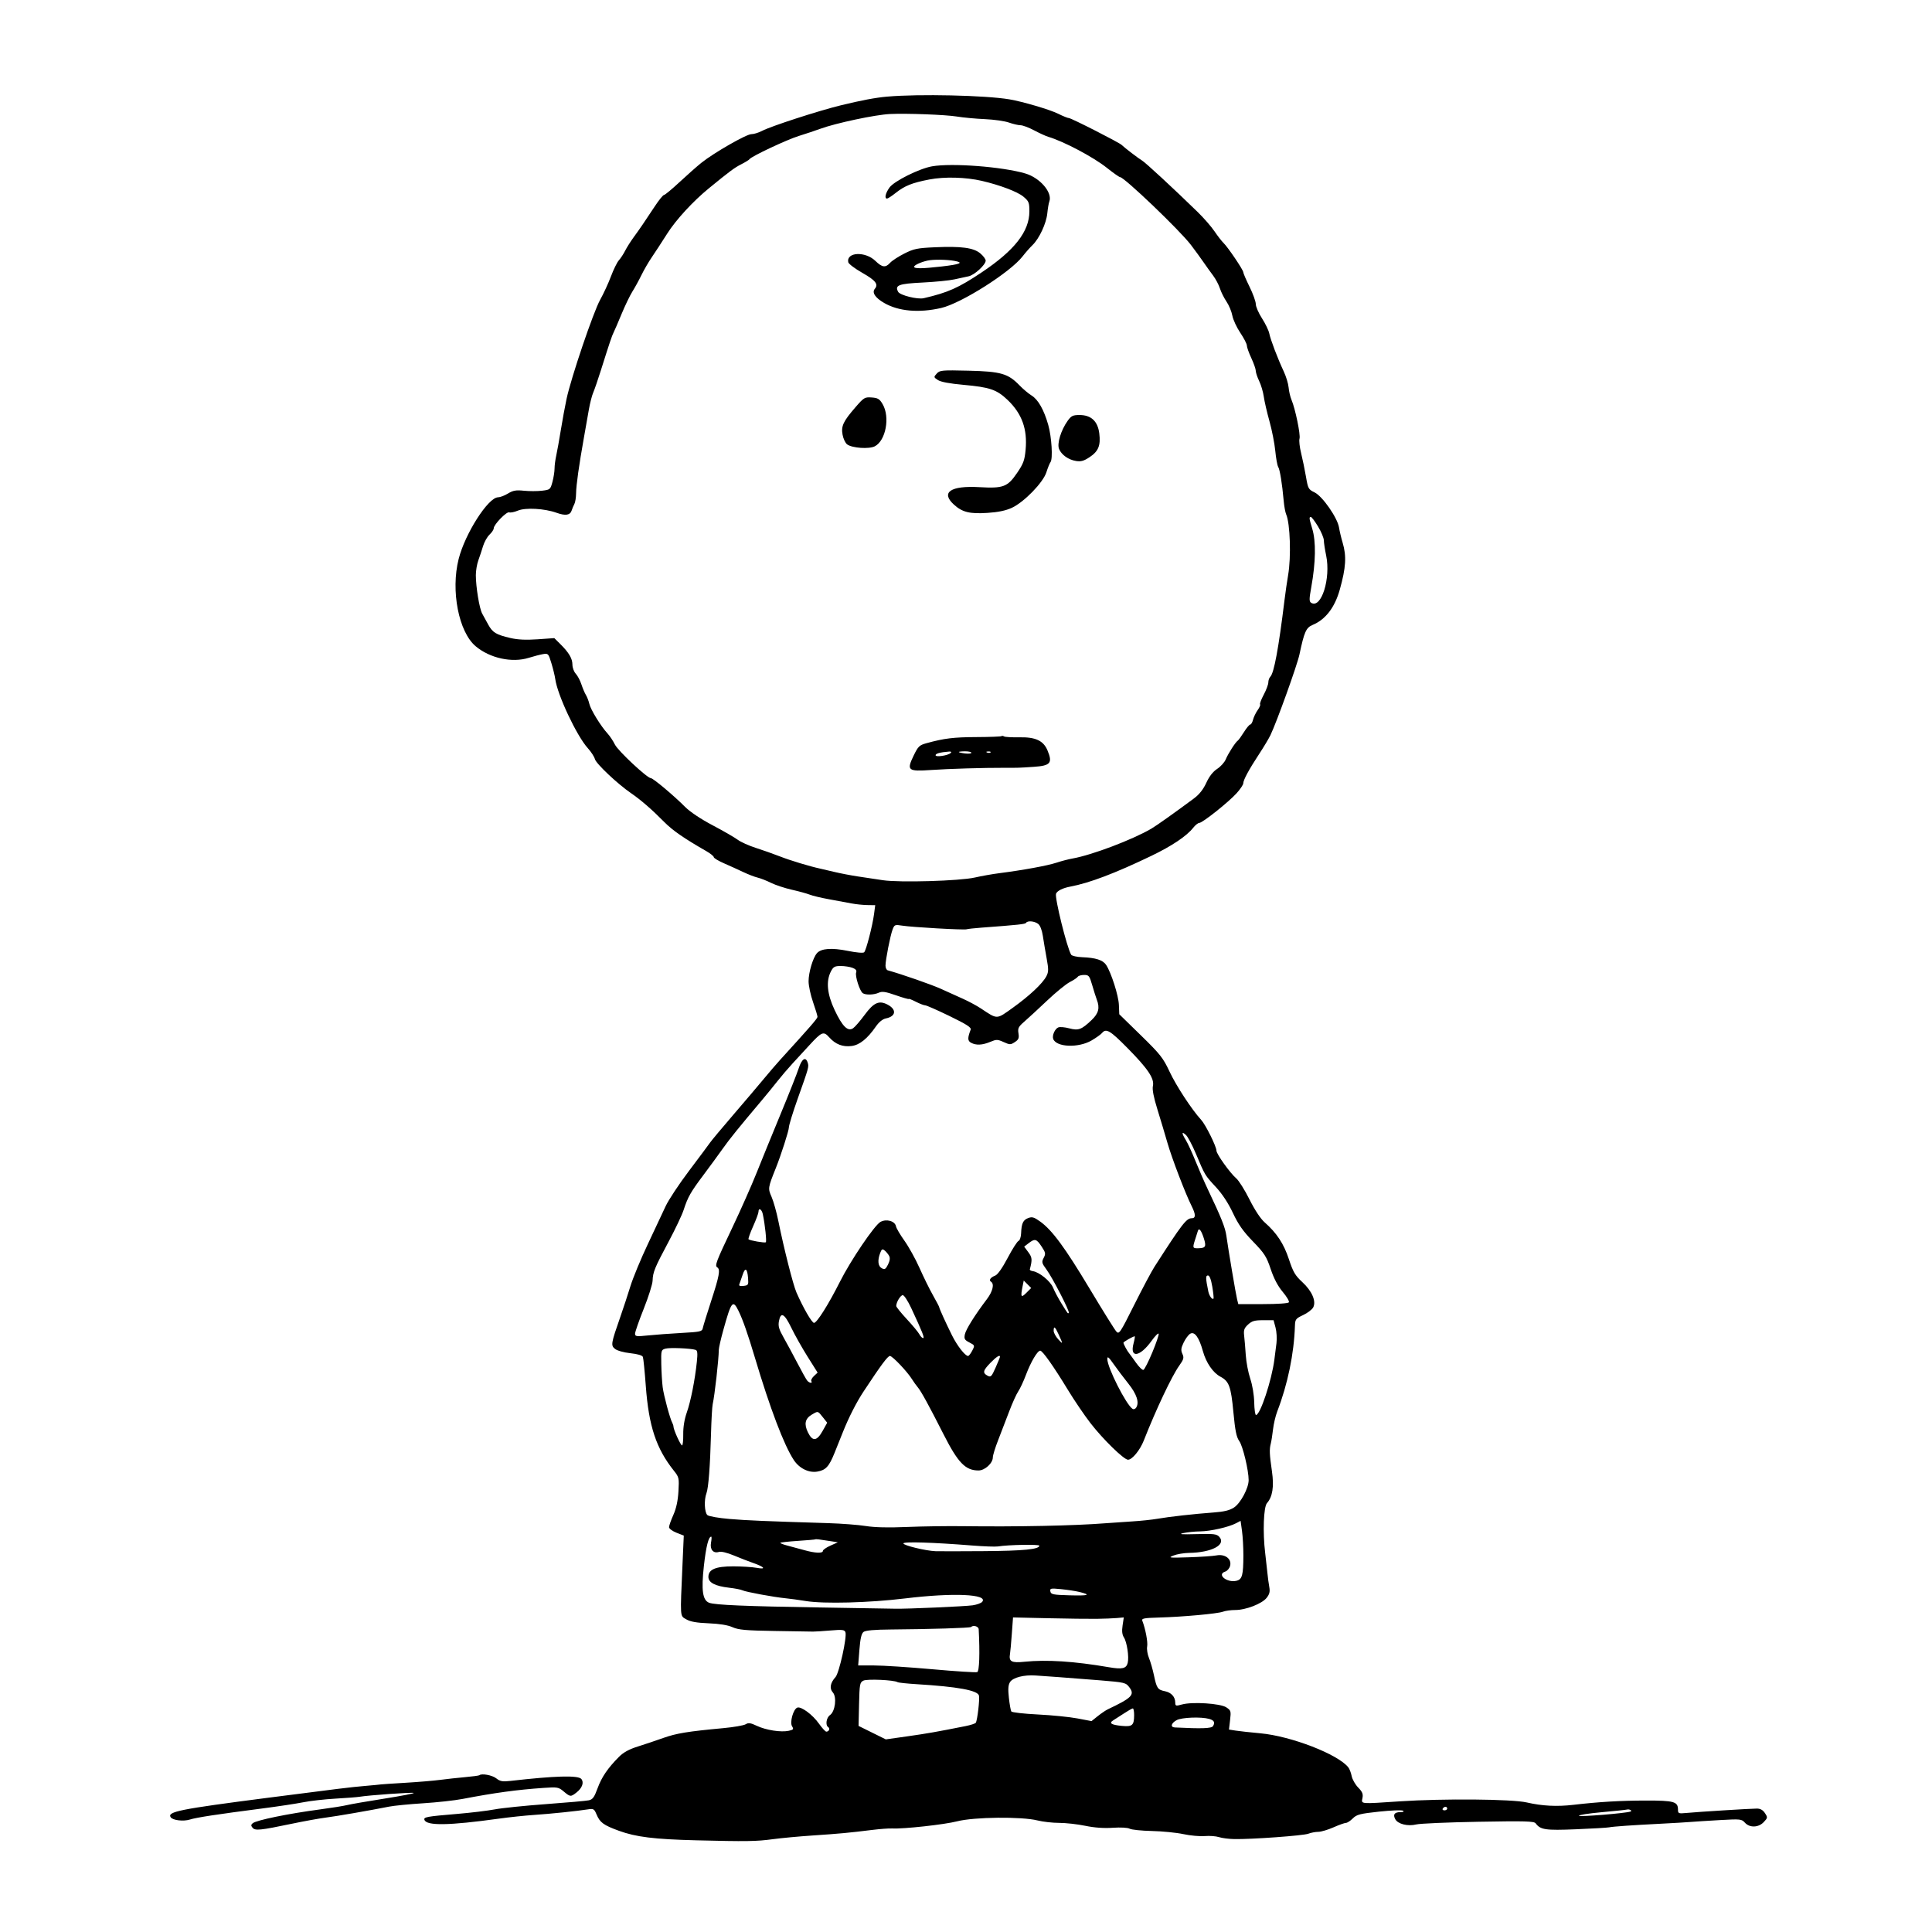 <svg xmlns="http://www.w3.org/2000/svg" viewBox="0 0 1080 1080"><path fill-rule="evenodd" d="M496 53.999c-6.614.589-14.347 2.041-26 4.882-12.429 3.031-39.068 11.677-43.985 14.276-1.917 1.014-4.625 1.843-6.018 1.843-2.767 0-20.925 10.408-27.914 16-2.406 1.925-7.88 6.763-12.165 10.75-4.285 3.987-8.22 7.25-8.743 7.25-.523 0-2.809 2.813-5.079 6.25-6.333 9.59-8.328 12.509-11.78 17.236-1.752 2.397-3.942 5.856-4.867 7.687-.926 1.83-2.496 4.227-3.49 5.327-.994 1.1-2.984 5.139-4.423 8.976-1.439 3.836-4.165 9.744-6.058 13.129-3.785 6.768-16.242 43.523-18.775 55.395-.88 4.125-2.327 12-3.214 17.5-.888 5.5-2.036 11.887-2.552 14.193-.515 2.306-.937 5.562-.937 7.235 0 1.674-.529 5.021-1.176 7.439-1.144 4.277-1.303 4.411-5.886 4.954-2.591.307-7.139.307-10.107.001-4.384-.452-6.047-.161-8.864 1.557-1.907 1.162-4.395 2.115-5.53 2.117-5.516.01-18.463 20.263-22.057 34.504-4.47 17.709.026 40.774 9.502 48.747 7.975 6.711 20.372 9.409 29.731 6.471 2.688-.844 6.247-1.769 7.91-2.056 2.926-.504 3.077-.339 4.74 5.158.945 3.124 1.897 7.03 2.116 8.68 1.177 8.87 11.962 31.815 18.201 38.72 1.853 2.051 3.635 4.79 3.961 6.086.644 2.568 12.653 13.906 20.224 19.094 5.517 3.782 11.568 9.037 18.672 16.217 4.569 4.618 11.025 9.081 23.313 16.12 2.338 1.339 4.25 2.87 4.25 3.404 0 .533 2.587 2.095 5.75 3.47 3.162 1.375 8 3.569 10.75 4.877 2.75 1.307 6.35 2.697 8 3.088 1.65.39 5.025 1.715 7.5 2.942 2.475 1.228 7.725 2.961 11.666 3.85 3.942.89 8.442 2.128 10 2.752 1.559.624 6.434 1.788 10.834 2.586 4.4.797 10.025 1.838 12.5 2.313 2.475.474 6.47.889 8.879.921l4.379.06-.657 4.947c-.876 6.605-4.403 20.255-5.524 21.376-.527.527-4.287.208-9.141-.776-9.007-1.825-14.882-1.39-17.243 1.276-2.259 2.552-4.693 10.71-4.693 15.731 0 2.466 1.125 7.704 2.5 11.639 1.375 3.936 2.491 7.64 2.481 8.231-.017.936-3.878 5.382-20.91 24.076-2.004 2.2-6.064 6.925-9.021 10.5-2.958 3.575-10.6 12.575-16.982 20-6.383 7.425-12.272 14.471-13.087 15.658-.814 1.187-6.099 8.277-11.743 15.756-5.644 7.478-11.556 16.407-13.136 19.842-1.581 3.434-6.07 12.994-9.976 21.244-3.905 8.25-8.28 18.825-9.721 23.5-1.441 4.675-3.957 12.325-5.59 17-5.291 15.15-5.445 16.071-3.015 18.039 1.217.985 4.882 2.015 8.582 2.411 4.09.439 6.655 1.204 6.995 2.089.294.768 1.027 8.049 1.627 16.179 1.663 22.536 5.795 34.991 15.751 47.484 2.819 3.537 2.93 4.052 2.499 11.5-.307 5.285-1.226 9.529-2.853 13.169-1.321 2.954-2.401 6.028-2.401 6.83 0 .803 1.853 2.188 4.119 3.078l4.119 1.618-.71 16.051c-1.348 30.496-1.473 28.668 2.105 30.764 2.255 1.321 5.761 1.944 12.5 2.221 6.133.252 10.748 1.004 13.367 2.18 3.311 1.485 7.361 1.849 23.5 2.106 10.725.172 20.4.328 21.5.347 1.1.019 5.483-.261 9.74-.623 6.571-.559 7.833-.417 8.354.942.989 2.576-3.487 22.864-5.54 25.115-2.917 3.198-3.476 6.376-1.506 8.553 2.328 2.572 1.34 10.637-1.55 12.661-2.1 1.471-2.715 5.725-.982 6.796 1.151.711.368 2.49-1.096 2.49-.528 0-2.385-2.02-4.126-4.49-3.535-5.015-9.966-9.765-12.108-8.943-2.248.863-4.298 8.223-2.91 10.446 1.005 1.609.768 1.928-1.852 2.504-4.317.948-12.717-.352-17.811-2.757-3.549-1.675-4.748-1.845-6.281-.887-1.043.651-6.719 1.631-12.614 2.178-19.799 1.835-26.142 2.875-33.449 5.481-3.998 1.426-10.402 3.577-14.232 4.78-4.856 1.526-8.033 3.264-10.5 5.745-6.294 6.331-9.714 11.351-11.997 17.613-1.828 5.014-2.721 6.239-4.888 6.709-1.459.315-12.274 1.278-24.035 2.14-11.76.861-24.599 2.181-28.53 2.933-3.932.752-13.434 1.895-21.118 2.539-16.94 1.421-18.724 1.744-18.208 3.296 1.138 3.428 13.674 3.227 41.739-.67 5.775-.802 14.55-1.728 19.5-2.057 9.229-.615 24.441-2.188 30.28-3.132 2.97-.48 3.41-.217 4.667 2.791 1.919 4.594 3.908 6.052 12.553 9.205 9.491 3.462 19.736 4.728 43 5.314 28.242.711 33.797.631 43-.62 4.675-.636 14.8-1.577 22.5-2.092 14.786-.988 20.055-1.48 33-3.082 4.4-.545 9.35-.915 11-.823 6.449.36 29.393-2.155 36.626-4.015 9.395-2.416 35.985-2.698 44.834-.477 3.003.754 8.468 1.371 12.143 1.371 3.676 0 10.219.731 14.54 1.625 5.186 1.073 10.429 1.449 15.423 1.107 4.423-.302 8.341-.084 9.431.526 1.026.575 6.622 1.149 12.434 1.277 5.813.128 13.719.912 17.569 1.743 3.85.831 9.212 1.322 11.915 1.093 2.703-.23 6.303.034 8 .586 1.697.552 5.56 1.045 8.585 1.097 9.8.167 38.504-1.915 41.357-2.999 1.525-.58 4.038-1.055 5.584-1.055 1.545 0 5.354-1.125 8.463-2.5 3.109-1.375 6.254-2.5 6.988-2.5.734 0 2.457-1.121 3.827-2.492 2.189-2.189 3.968-2.65 14.655-3.797 6.691-.718 12.718-.953 13.395-.523.769.488.22.787-1.46.797-3.294.018-4.242 1.337-2.843 3.951 1.455 2.719 7.005 4.106 11.735 2.933 2.089-.519 17.725-1.192 34.746-1.497 26.112-.467 31.111-.331 32 .874 2.666 3.615 5.438 4.024 22.473 3.324 9.119-.375 17.48-.861 18.58-1.081 2.404-.479 12.739-1.201 29-2.026 6.6-.334 14.025-.776 16.5-.98 2.475-.205 9.9-.678 16.5-1.052 11.414-.645 12.093-.575 13.905 1.445 2.659 2.965 7.605 2.806 10.56-.339 2.21-2.352 2.239-2.576.651-5-1.129-1.724-2.566-2.537-4.484-2.537-3.514 0-32.951 1.831-39.382 2.449-4.439.427-4.75.304-4.75-1.874 0-4.458-2.188-5.076-17.904-5.06-14.199.015-26.284.728-40.596 2.396-9.189 1.071-17.397.652-26-1.327-8.308-1.912-46.601-2.248-71-.624-22.508 1.499-21.558 1.582-20.877-1.825.455-2.274-.04-3.493-2.395-5.902-1.633-1.67-3.266-4.543-3.63-6.385-.363-1.841-1.209-4.041-1.88-4.888-5.805-7.339-32.001-17.476-49.218-19.045-5.5-.502-11.687-1.177-13.748-1.501l-3.749-.589.624-5.307c.588-5.006.466-5.411-2.147-7.123-3.335-2.185-18.957-3.186-24.754-1.585-3.469.958-3.728.879-3.758-1.141-.046-3.18-2.259-5.577-5.803-6.286-3.997-.799-4.564-1.625-6.096-8.883-.696-3.3-1.954-7.663-2.795-9.695-.84-2.032-1.292-4.928-1.004-6.436.457-2.391-.946-9.828-2.713-14.378-.494-1.273.947-1.552 9.178-1.78 13.537-.375 32.957-2.143 35.925-3.272 1.358-.516 4.449-.939 6.868-.939 5.902 0 14.938-3.506 17.531-6.802 1.627-2.068 1.959-3.472 1.463-6.187-.352-1.931-.807-5.311-1.011-7.511-.204-2.2-.782-7.375-1.283-11.5-1.392-11.445-.873-25.623 1.015-27.746 3.125-3.514 4.016-9.203 2.784-17.769-1.387-9.64-1.497-12.222-.658-15.485.353-1.375.922-4.975 1.264-8 .341-3.025 1.4-7.525 2.352-10 5.867-15.244 9.389-32.3 9.89-47.89.115-3.582.478-4.056 4.582-5.985 2.451-1.152 4.976-3.066 5.612-4.254 1.833-3.424-.632-9.17-6.089-14.197-3.971-3.658-5.133-5.64-7.474-12.753-2.861-8.691-6.815-14.698-13.587-20.642-2.258-1.982-5.51-6.905-8.453-12.794-2.63-5.266-5.958-10.566-7.395-11.779-3.38-2.853-11.071-13.604-11.071-15.476 0-2.321-6.04-14.502-8.543-17.23-5.235-5.704-13.942-18.992-17.672-26.968-3.591-7.679-5.195-9.709-16.049-20.303l-12.06-11.772-.209-5.228c-.208-5.229-4.278-17.985-7.122-22.326-1.788-2.729-5.83-4.04-13.326-4.324-3.014-.115-5.814-.741-6.222-1.393-2.33-3.728-9.315-31.895-8.461-34.12.614-1.599 3.771-3.171 7.94-3.954 10.747-2.02 24.951-7.405 45.284-17.167 11.506-5.524 19.796-11.085 23.45-15.73 1.174-1.493 2.706-2.715 3.404-2.715 1.781 0 16.441-11.665 20.888-16.621 2.034-2.267 3.698-4.749 3.698-5.515 0-1.849 3.214-7.784 8.877-16.392 2.543-3.865 5.375-8.59 6.294-10.5 3.524-7.321 14.976-39.171 16.244-45.175 2.667-12.634 3.703-14.949 7.376-16.483 7.221-3.017 12.381-9.75 15.186-19.814 3.427-12.295 3.808-18.642 1.57-26.135-.799-2.676-1.708-6.495-2.021-8.488-.851-5.423-9.261-17.512-13.654-19.629-3.432-1.653-3.694-2.129-4.816-8.748-.654-3.85-1.874-9.779-2.713-13.176-.839-3.396-1.246-7.055-.905-8.13.663-2.086-2.354-16.706-4.476-21.694-.701-1.65-1.427-4.75-1.612-6.889-.185-2.14-1.415-6.19-2.732-9-3.422-7.301-7.341-17.59-8.081-21.22-.349-1.71-2.187-5.52-4.085-8.466-1.899-2.947-3.452-6.525-3.452-7.951 0-1.427-1.575-5.791-3.5-9.699-1.925-3.907-3.5-7.564-3.5-8.126 0-1.278-8.624-14.039-11.071-16.383-.996-.953-3.263-3.878-5.038-6.5-1.775-2.621-5.998-7.466-9.384-10.766-13.441-13.101-29.383-27.85-31.146-28.815-1.599-.875-9.888-7.212-11.361-8.685-1.344-1.344-28.168-15-29.464-15-.629 0-3.369-1.107-6.09-2.461-4.593-2.285-19.743-6.753-27.157-8.01-13.374-2.266-50.644-3.101-68.289-1.53m39 11.152c3.575.575 10.596 1.223 15.602 1.44 5.006.216 11.025 1.072 13.376 1.901 2.35.829 5.279 1.508 6.507 1.508 1.228 0 4.659 1.289 7.624 2.864s6.516 3.197 7.891 3.604c8.599 2.544 25.145 11.297 32.668 17.282 3.629 2.888 6.984 5.25 7.455 5.25 2.322 0 33.459 29.793 39.62 37.91 2.333 3.074 5.483 7.397 7 9.606 1.516 2.209 3.939 5.584 5.383 7.5 1.445 1.916 3.16 5.149 3.812 7.185.651 2.035 2.306 5.353 3.676 7.373 1.371 2.019 2.843 5.546 3.271 7.838.428 2.292 2.429 6.618 4.447 9.614 2.017 2.996 3.668 6.196 3.668 7.111 0 .916 1.121 4.072 2.49 7.014 1.37 2.942 2.495 6.158 2.5 7.147.006.989.867 3.573 1.915 5.741 1.048 2.169 2.202 6.085 2.565 8.702s1.793 8.809 3.177 13.759c1.385 4.95 2.843 12.389 3.241 16.532.398 4.142 1.139 8.192 1.645 9 .943 1.502 2.181 9.175 3.062 18.968.272 3.025.891 6.4 1.375 7.5 2.241 5.093 2.847 23.924 1.094 34-.574 3.3-1.485 9.6-2.024 14-3.293 26.887-5.852 40.712-7.92 42.78-.616.616-1.12 2.046-1.12 3.178 0 1.132-1.158 4.234-2.574 6.893-1.415 2.659-2.329 5.08-2.029 5.379.299.299-.313 1.747-1.36 3.218-1.047 1.471-2.208 3.884-2.579 5.363-.371 1.479-1.07 2.689-1.554 2.689-.483 0-2.077 1.912-3.541 4.25-1.464 2.337-3.018 4.485-3.452 4.772-1.283.847-5.384 7.237-6.724 10.478-.683 1.65-2.842 4.042-4.799 5.315-2.337 1.52-4.415 4.186-6.054 7.766-1.673 3.655-3.926 6.515-6.841 8.685-10.41 7.745-21.027 15.283-23.893 16.963-10.526 6.168-33.318 14.79-44.1 16.682-2.2.386-6.25 1.445-9 2.354-4.97 1.643-18.618 4.142-32 5.861-3.85.495-9.925 1.573-13.5 2.397-8.417 1.94-42.068 2.926-51.5 1.509-3.85-.579-10.15-1.528-14-2.109-3.85-.581-9.7-1.704-13-2.494-3.3-.791-6.9-1.631-8-1.866-5.766-1.234-16.762-4.565-22.5-6.815-3.575-1.402-9.65-3.551-13.5-4.775-3.85-1.224-8.421-3.285-10.157-4.58-1.737-1.294-8.037-4.925-14-8.067-6.579-3.467-12.623-7.506-15.371-10.27C376.73 444.775 365.088 435 363.849 435c-2.047 0-18.399-15.285-20.116-18.804-.971-1.992-2.817-4.763-4.102-6.159-3.758-4.083-9.42-13.286-10.174-16.537-.382-1.65-1.248-3.9-1.924-5-.677-1.1-1.812-3.775-2.523-5.944-.711-2.169-2.129-4.841-3.151-5.938-1.023-1.097-1.862-3.373-1.866-5.057-.007-3.443-1.94-6.724-6.809-11.556l-3.316-3.291-9.329.656c-6.518.458-11.116.239-15.257-.727-7.936-1.851-9.904-3.037-12.328-7.426-1.128-2.045-2.665-4.842-3.415-6.217-1.559-2.858-3.539-14.888-3.539-21.498 0-2.454.621-6.158 1.38-8.232.759-2.073 1.951-5.667 2.649-7.985.697-2.319 2.326-5.21 3.62-6.425 1.293-1.215 2.351-2.804 2.351-3.531 0-2.078 7.167-9.479 8.634-8.916.724.278 2.903-.157 4.841-.967 4.317-1.804 14.888-1.215 21.653 1.206 5.035 1.801 7.611 1.382 8.468-1.379.302-.975.967-2.554 1.477-3.509.51-.955.943-3.655.962-6 .037-4.421 1.63-15.741 4.401-31.264.883-4.95 2.113-11.925 2.733-15.5.619-3.575 1.714-7.85 2.432-9.5.718-1.65 2.653-7.275 4.299-12.5 4.822-15.308 6.198-19.403 7.088-21.098.462-.88 2.458-5.508 4.436-10.286 1.977-4.778 4.724-10.474 6.102-12.657 1.379-2.184 3.655-6.331 5.059-9.215 1.403-2.884 3.984-7.331 5.733-9.882 1.75-2.55 5.657-8.54 8.682-13.311 4.857-7.66 14.358-17.998 23.176-25.217 11.681-9.562 14.406-11.588 18.111-13.467 2.317-1.175 4.438-2.481 4.713-2.903 1.015-1.557 20.81-10.873 27.543-12.963 3.826-1.187 9.207-2.984 11.957-3.994 8.724-3.202 30.859-7.899 39-8.276 9.486-.439 31.018.376 37.5 1.42m-14 27.831c-7.121 1.252-21.157 8.241-23.75 11.826-2.281 3.154-2.962 6.192-1.388 6.192.475 0 2.612-1.391 4.75-3.09 5.113-4.064 9.211-5.709 18.888-7.579 8.433-1.63 20.384-1.313 29.366.777 10.105 2.352 19.924 6.071 23.159 8.772 3.106 2.593 3.404 3.316 3.404 8.282 0 11.241-8.276 21.813-26.724 34.137-12.941 8.645-18.82 11.262-32.34 14.395-3.471.805-13.266-1.641-14.298-3.569-1.973-3.685.215-4.517 13.636-5.183 7.053-.35 15.068-1.144 17.811-1.766 2.742-.621 6.295-1.391 7.895-1.712 3.256-.651 9.591-6.447 9.591-8.775 0-.831-1.345-2.643-2.99-4.027-3.776-3.178-10.548-4.094-25.403-3.437-9.839.435-11.792.837-17.107 3.524-3.3 1.668-6.857 3.982-7.905 5.142-2.604 2.883-4.438 2.654-8.241-1.032-5.654-5.481-16.322-4.98-15.187.713.183.917 3.708 3.585 7.833 5.928 7.511 4.267 9.168 6.388 7.013 8.984-1.711 2.062.252 5.009 5.255 7.89 8.082 4.655 19.377 5.647 31.831 2.796 11.186-2.561 38.643-19.952 45.493-28.814 1.6-2.069 4.096-4.908 5.548-6.309 3.8-3.666 7.741-12.114 8.308-17.809.269-2.7.769-5.639 1.111-6.532 1.927-5.02-5.159-13.317-13.447-15.747-12.869-3.772-41.043-5.922-52.112-3.977m12.5 52.851c5.508.988 3.365 1.932-7.112 3.132-10.959 1.256-15.388 1.301-15.388.156 0-.886 3.805-2.636 7.5-3.449 3.181-.7 10.648-.62 15 .161m-9.855 63.007c-1.762 1.947-1.743 2.05.658 3.623 1.605 1.051 6.629 1.991 14.334 2.679 14.637 1.309 18.568 2.656 24.618 8.435 8.02 7.662 11.134 16.274 10.065 27.842-.546 5.921-1.237 7.794-4.791 13-5.313 7.781-7.695 8.676-21.029 7.907-16.12-.929-21.751 2.904-14.284 9.724 4.694 4.288 8.816 5.309 18.815 4.661 5.946-.385 10.214-1.274 13.571-2.824 6.861-3.17 17.518-14.131 19.337-19.887.782-2.475 1.822-5.035 2.312-5.688 1.379-1.839.622-14.139-1.281-20.812-2.413-8.46-5.625-14.122-9.306-16.406-1.74-1.079-4.739-3.594-6.664-5.589-6.455-6.689-10.429-7.842-28.521-8.281-15.029-.364-16.133-.264-17.834 1.616m-45.292 18.643c-7 8.06-8.238 10.68-7.346 15.553.408 2.233 1.562 4.66 2.564 5.392 2.826 2.067 12.255 2.713 15.452 1.06 6.139-3.175 8.594-16.309 4.396-23.521-1.712-2.942-2.638-3.513-6.115-3.769-3.868-.286-4.371.011-8.951 5.285m118.465 7.767c-3.757 5.268-6.044 12.793-4.786 15.75 1.411 3.316 5.222 6.005 9.498 6.699 2.706.439 4.369-.028 7.513-2.109 4.974-3.291 6.305-6.531 5.467-13.308-.843-6.814-4.56-10.282-11.019-10.282-3.771 0-4.666.436-6.673 3.25m139.971 59.049c1.766 2.914 3.227 6.401 3.246 7.75.019 1.348.598 5.151 1.286 8.451 2.681 12.865-2.716 29.964-8.359 26.477-1.164-.72-1.159-2.042.034-8.663 2.527-14.034 2.719-25.638.541-32.817-1.744-5.752-1.83-6.497-.748-6.497.434 0 2.234 2.384 4 5.299M559.822 411.511c-.251.251-6.501.485-13.889.519-12.883.06-18.081.692-27.933 3.399-4.095 1.125-4.751 1.755-7.288 7.005-3.989 8.256-3.21 8.898 9.716 8.004 9.944-.688 29.402-1.272 41.072-1.233 7.94.026 7.869.029 16.389-.542 9.364-.628 10.616-2.125 7.671-9.173-2.279-5.455-6.654-7.504-15.664-7.334-4.182.078-8.057-.138-8.611-.48-.553-.342-1.212-.416-1.463-.165m-28.372 9.411c-1.483 1.44-8.45 2.475-8.45 1.256 0-.962 2.53-1.65 7.45-2.028 1.209-.093 1.589.201 1 .772m11.55-.123c0 .44-1.575.616-3.5.391-1.925-.225-3.5-.585-3.5-.799 0-.215 1.575-.391 3.5-.391s3.5.36 3.5.799m10.729-.195c-.332.332-1.195.368-1.916.079-.798-.319-.561-.556.604-.604 1.054-.043 1.644.193 1.312.525m26.596 95.843c1.114.844 2.138 3.46 2.629 6.718.442 2.934 1.396 8.575 2.12 12.536 1.124 6.15 1.105 7.61-.129 10-2.097 4.061-9.428 10.946-18.838 17.688-9.195 6.59-8.387 6.575-17.785.338-2.299-1.525-6.799-3.946-10-5.381-3.202-1.435-8.747-3.941-12.322-5.569-5.126-2.335-21.718-8.115-29.75-10.364-.687-.193-1.25-1.377-1.25-2.632 0-3.2 2.664-16.768 3.964-20.185 1.019-2.682 1.322-2.806 5.308-2.164 5.533.89 34.601 2.537 36.081 2.044.631-.21 4.297-.616 8.147-.902 21.109-1.572 24.616-1.952 25.094-2.726.801-1.296 4.687-.951 6.731.599m-103.788 24.567c1.845.702 2.479 1.502 2.058 2.598-.727 1.896 2.045 10.538 3.722 11.605 1.721 1.094 6.227.948 8.945-.29 1.876-.855 3.82-.562 9.547 1.439 3.955 1.382 7.191 2.305 7.191 2.053 0-.253 1.782.449 3.96 1.561 2.178 1.111 4.541 2.02 5.25 2.02.71.001 6.849 2.704 13.644 6.009 9.614 4.676 12.219 6.359 11.745 7.592-1.793 4.673-1.739 6.254.247 7.317 2.823 1.51 6.269 1.35 10.691-.498 3.475-1.452 4.084-1.444 7.506.099 3.477 1.568 3.893 1.569 6.267.014 2.103-1.378 2.452-2.227 2.016-4.908-.457-2.82-.024-3.677 3.324-6.576 2.118-1.833 7.838-7.11 12.711-11.727 4.874-4.617 10.581-9.272 12.682-10.344 2.102-1.072 4.103-2.406 4.448-2.964.345-.558 1.927-1.014 3.517-1.014 2.658 0 3.023.461 4.556 5.75.916 3.163 2.064 6.784 2.551 8.047 1.785 4.632 1.021 7.667-2.865 11.382-5.641 5.392-7.392 6.043-12.547 4.664-2.417-.646-5.15-.886-6.073-.531-1.911.733-3.609 4.553-2.877 6.475 1.771 4.655 14.132 5.123 21.486.813 2.525-1.48 5.135-3.345 5.799-4.145 2.281-2.749 4.521-1.433 14.123 8.295 11.592 11.744 15.235 17.169 14.322 21.325-.43 1.961.395 6.25 2.517 13.08 1.736 5.589 4.265 14.028 5.62 18.753 2.467 8.604 10.021 28.331 13.519 35.302 2.347 4.679 2.362 6.79.048 6.79-2.992 0-5.438 3.187-20.857 27.177-1.654 2.573-6.75 12.164-11.326 21.315-7.866 15.731-8.409 16.538-9.974 14.823-.91-.998-7.588-11.715-14.839-23.815-13.869-23.143-21.029-32.863-27.757-37.68-3.411-2.442-4.484-2.752-6.664-1.923-2.873 1.093-3.752 2.993-3.961 8.566-.077 2.051-.734 3.955-1.46 4.233-.726.279-3.458 4.563-6.072 9.521-2.935 5.565-5.581 9.328-6.918 9.837-2.647 1.006-3.743 2.591-2.375 3.436 1.96 1.211.985 5.397-2.255 9.683-6.837 9.044-11.814 17.003-12.37 19.781-.496 2.48-.141 3.108 2.542 4.495 3.066 1.585 3.093 1.663 1.583 4.582-.844 1.633-1.89 2.969-2.323 2.969-1.632 0-6.092-5.717-8.971-11.5-3.436-6.903-7.19-15.178-7.19-15.849 0-.252-1.558-3.215-3.462-6.583-1.903-3.368-5.277-10.214-7.496-15.214-2.219-4.999-6.007-11.854-8.419-15.234-2.412-3.379-4.555-7.03-4.764-8.112-.567-2.946-5.356-4.298-8.677-2.449-3.357 1.87-16.646 21.487-22.653 33.441-6.363 12.662-12.873 23-14.483 23-1.207 0-6.128-8.529-9.833-17.043-1.887-4.337-7.003-24.53-10.122-39.957-1.001-4.95-2.703-11.004-3.782-13.454-2.079-4.721-2.029-5.065 2.372-16.046 2.886-7.201 7.303-20.939 7.31-22.735.005-1.229 2.212-8.429 4.905-16 6.305-17.728 6.354-17.903 5.604-20.265-1.125-3.543-3.292-2.146-5.043 3.25-.938 2.888-5.438 14.264-10 25.282-4.563 11.017-10.624 25.867-13.469 33-2.846 7.132-8.92 20.843-13.499 30.468-9.223 19.389-10.04 21.542-8.53 22.475 1.814 1.121 1.157 4.76-3.35 18.57-2.416 7.4-4.558 14.355-4.761 15.455-.335 1.817-1.42 2.058-11.859 2.633-6.319.349-14.751.972-18.739 1.385-6.507.674-7.25.573-7.25-.987 0-.956 2.18-7.204 4.845-13.885 2.664-6.68 4.898-13.761 4.963-15.735.159-4.798 1.168-7.254 8.999-21.911 3.674-6.875 7.434-14.815 8.356-17.645 2.358-7.236 3.887-9.933 11.041-19.476 3.463-4.62 8.321-11.256 10.796-14.746 4.031-5.685 8.703-11.464 22.312-27.597 2.304-2.731 5.988-7.25 8.188-10.043 2.2-2.793 6.025-7.276 8.5-9.961 2.475-2.686 6.739-7.318 9.476-10.294 6.941-7.546 7.9-7.921 11.088-4.343 3.488 3.915 7.585 5.483 12.576 4.813 4.448-.597 8.79-4.113 13.538-10.965 1.674-2.415 3.728-4.074 5.478-4.424 5.766-1.153 6.217-5.04.904-7.788-4.697-2.429-7.663-1.076-12.73 5.807-2.458 3.339-5.335 6.678-6.393 7.419-2.973 2.082-6.01-.89-10.384-10.165-4.199-8.904-4.889-16.108-2.065-21.568 1.335-2.583 2.134-3.024 5.473-3.024 2.15 0 5.109.456 6.576 1.014m191.934 103.814c5.158 12.285 5.057 12.115 11.175 18.704 3.585 3.861 6.95 8.97 9.529 14.468 3.039 6.478 5.715 10.284 11.248 16 6.424 6.637 7.564 8.412 9.908 15.423 1.765 5.281 4.005 9.533 6.718 12.75 2.238 2.654 3.791 5.276 3.451 5.827-.364.589-6.304 1-14.451 1h-13.832l-.662-2.636c-.703-2.801-4.897-27.642-6.012-35.609-.643-4.597-2.863-10.158-10.249-25.673-1.942-4.08-5.087-11.28-6.988-16-1.902-4.72-4.323-9.985-5.382-11.7-2.453-3.975-2.457-5.174-.009-2.959 1.053.953 3.553 5.635 5.556 10.405M426.422 678.75c1.221 5.774 2.232 15.346 1.659 15.7-.718.443-8.955-.991-9.643-1.679-.266-.266.877-3.515 2.539-7.22 1.663-3.706 3.023-7.37 3.023-8.144 0-2.502 1.823-1.491 2.422 1.343m246.528 13.48c1.456 4.555.992 5.439-2.914 5.55-3.398.097-3.477-.103-1.948-4.881.599-1.869 1.288-4.037 1.533-4.816.612-1.95 1.89-.357 3.329 4.147m-90.701 4.571c2.259 3.412 2.379 4.062 1.175 6.359-1.221 2.331-1.081 2.913 1.573 6.521 3.403 4.628 13.135 23.52 12.462 24.193-.55.551-.335.828-4.18-5.374-1.704-2.75-3.779-6.658-4.61-8.684-1.511-3.683-7.665-8.699-11.333-9.237-1.01-.148-1.758-.572-1.662-.941 1.438-5.542 1.337-6.704-.843-9.653l-2.306-3.118 2.488-1.911c3.499-2.689 4.386-2.463 7.236 1.845m-85.217 5.259c.624 1.166.421 2.729-.626 4.829-1.31 2.625-1.847 2.945-3.478 2.073-2.132-1.142-2.479-4.382-.911-8.506.86-2.263 1.252-2.477 2.554-1.397.846.702 1.953 2.052 2.461 3.001m-78.848 12.44c.296 3.746.134 4.021-2.543 4.327-2.065.236-2.708-.042-2.315-1 .299-.73 1.099-3.029 1.777-5.109 1.456-4.466 2.641-3.78 3.081 1.782m259.494 4.75c.582 3.438.885 6.445.674 6.683-.704.792-2.392-1.545-2.894-4.006-1.522-7.469-1.557-8.927-.21-8.927.902 0 1.733 2.136 2.43 6.25m-103.953 3.48c-2.949 2.948-3.29 2.345-2.084-3.686l.641-3.206 2.084 2.084 2.083 2.083-2.724 2.725m-64.33 8.52c6.314 13.55 7.58 16.75 6.627 16.75-.523 0-1.469-.967-2.101-2.148-.633-1.182-3.799-4.996-7.036-8.475-3.237-3.48-5.885-6.767-5.885-7.305 0-2.111 2.393-6.072 3.669-6.072.741 0 2.868 3.263 4.726 7.25m-96.579 1.5c2.368 4.785 5.248 13.002 9.199 26.25 8.446 28.317 16.257 48.87 21.73 57.176 3.047 4.624 8.303 7.24 13.011 6.476 4.82-.782 6.665-2.762 9.772-10.488 1.474-3.665 3.578-8.914 4.676-11.664 3.271-8.192 7.579-16.641 11.556-22.666 9.827-14.887 13.5-19.834 14.724-19.834 1.401 0 9.696 8.741 12.336 13 .852 1.375 2.304 3.4 3.227 4.5 1.903 2.269 6.097 9.921 14.403 26.278C535.557 817.744 539.671 822 546.998 822c3.557 0 8.002-4.071 8.002-7.328 0-1.119 1.334-5.441 2.964-9.603 1.63-4.163 4.409-11.394 6.176-16.069 1.766-4.675 4.041-9.706 5.054-11.181 1.014-1.474 2.956-5.637 4.317-9.252 2.735-7.267 6.446-13.55 7.989-13.528 1.301.018 7.505 8.812 15.494 21.961 3.509 5.775 9.16 14.1 12.558 18.5 7.016 9.084 18.723 20.5 21.023 20.5 2.309 0 6.685-5.326 8.805-10.719 6.844-17.403 15.655-36.019 19.817-41.868 2.518-3.539 2.756-4.423 1.77-6.586-.921-2.022-.789-3.225.698-6.322 1.009-2.103 2.641-4.315 3.627-4.915 2.451-1.491 4.968 1.928 7.121 9.672 1.82 6.546 5.635 12.108 9.828 14.328 4.818 2.552 5.883 5.464 7.226 19.749.988 10.504 1.697 13.989 3.312 16.265 1.992 2.807 5.221 16.297 5.221 21.81 0 4.449-4.498 12.867-8.166 15.281-2.431 1.601-5.499 2.355-11.334 2.787-11.027.816-24.923 2.369-31.5 3.521-3.025.529-9.325 1.192-14 1.472-4.675.28-11.425.744-15 1.031-17.059 1.368-49.607 2.039-79.5 1.639-8.8-.118-22.975.084-31.5.448-10.328.442-18.003.264-23-.534-4.125-.658-13.575-1.383-21-1.611-36.031-1.107-45.308-1.5-55.277-2.34-5.927-.499-11.44-1.458-12.25-2.13-1.66-1.378-1.99-8.488-.567-12.23 1.13-2.974 2.058-15.056 2.552-33.251.209-7.701.629-15.126.933-16.5 1.149-5.191 3.36-24.85 3.43-30.497.013-1.1 1.147-6.05 2.519-11 4.462-16.093 5.303-17.16 8.476-10.75m29.542 9.5c1.923 3.987 6.017 11.255 9.096 16.151l5.6 8.9-2.049 1.909c-1.127 1.05-1.788 2.332-1.468 2.85.867 1.402-1.131 1.136-2.322-.31-.566-.687-3.02-5.075-5.453-9.75-2.432-4.675-5.897-11.097-7.7-14.271-2.659-4.683-3.154-6.427-2.624-9.25 1.002-5.339 3.069-4.213 6.92 3.771m270.671-.142c.608 2.259.842 6.197.519 8.75-.322 2.553-.846 6.667-1.164 9.142-1.495 11.645-7.912 31-10.278 31-.469 0-.918-3.19-.999-7.088-.085-4.132-1.002-9.631-2.198-13.183-1.129-3.352-2.26-9.275-2.512-13.162-.253-3.887-.661-8.784-.908-10.883-.371-3.16.003-4.236 2.177-6.25 2.156-1.999 3.667-2.434 8.441-2.434h5.816l1.106 4.108m-121.345 3.642c2.636 5.78 2.63 5.944-.116 2.944-1.412-1.543-2.568-3.68-2.568-4.75 0-2.897.777-2.375 2.684 1.806m52.459 10.285c-2.149 5.163-4.386 9.546-4.971 9.741-.586.195-2.431-1.587-4.101-3.961-1.669-2.373-3.433-4.793-3.918-5.378-1.108-1.334-3.153-5.126-3.153-5.846 0-.507 5.42-3.591 6.311-3.591.226 0-.069 1.798-.655 3.995-2.249 8.427 3.573 7.6 10.059-1.427 1.994-2.776 3.785-4.568 3.98-3.983.195.585-1.403 5.288-3.552 10.45m-255.296-1.447c1.036.326 1.197 1.868.693 6.668-1.079 10.288-3.423 22.1-5.627 28.356-1.32 3.747-2.04 8.16-1.981 12.138.05 3.438-.251 6.248-.67 6.246-.779-.004-4.741-8.687-4.788-10.496-.015-.55-.29-1.45-.611-2-1.261-2.157-4.838-15.385-5.425-20.06-.341-2.717-.692-8.517-.779-12.888-.154-7.684-.076-7.972 2.341-8.651 2.394-.673 14.036-.198 16.847.687M559 758.471c0 .26-1.111 2.983-2.468 6.053-2.236 5.055-2.66 5.478-4.5 4.493-2.87-1.536-2.554-2.898 1.671-7.225 3.326-3.406 5.297-4.641 5.297-3.321m71.744 14.962c4.726 5.909 6.245 10.577 4.377 13.445-.493.758-1.392 1.073-1.996.699-3.516-2.173-14.125-23.108-14.125-27.872 0-1.732.743-1.137 3.5 2.798 1.925 2.748 5.635 7.667 8.244 10.93m-170.789 18.778l2.455 3.1-2.565 4.595c-3.223 5.773-5.652 6.013-8.194.808-2.259-4.622-1.62-7.676 2.066-9.873 3.63-2.163 3.401-2.213 6.238 1.37M695.057 869.5c-.028 10.983-.664 13.363-3.777 14.145-5.348 1.342-11.371-3.529-6.339-5.126 1.13-.359 2.348-1.823 2.707-3.254.958-3.816-2.838-6.694-7.625-5.782-1.938.37-8.923.846-15.523 1.059-11.035.357-11.719.276-8.5-1.001 1.925-.764 5.828-1.423 8.674-1.465 12.659-.186 20.916-4.557 16.929-8.962-1.458-1.611-3.03-1.798-12.882-1.529-8.281.226-10.173.073-7.221-.582 2.2-.488 6.41-.914 9.356-.945 5.738-.062 15.989-2.385 20.118-4.559l2.526-1.33.789 5.666c.434 3.116.78 9.265.768 13.665m-297.588-7.186c-.727 3.874 1.273 6.22 4.445 5.213 1.195-.379 4.558.425 8.298 1.985 3.458 1.442 8.313 3.327 10.788 4.188 6.449 2.244 7.549 3.745 2 2.728-2.475-.454-8.376-.828-13.113-.831-9.86-.007-13.887 1.704-13.887 5.9 0 3.18 3.765 5.148 11.564 6.045 3.265.375 6.611 1.025 7.436 1.443 1.78.903 17.597 3.828 24 4.439 2.475.236 7.65.941 11.5 1.567 10.142 1.647 35.331.98 55.5-1.47 26.952-3.274 46.632-2.397 43.05 1.919-.594.715-2.985 1.587-5.315 1.936-4.057.609-37.002 2.062-43.235 1.906-1.65-.041-20.55-.354-42-.697-41.697-.665-58.756-1.386-62.063-2.622-3.678-1.375-4.483-6.989-2.957-20.63 1.215-10.864 2.588-16.333 4.1-16.333.281 0 .231 1.491-.111 3.314m66.962-.78l3.931.625-4.181 1.871c-2.3 1.03-4.181 2.344-4.181 2.921 0 1.47-4.278 1.305-10.346-.397-2.835-.795-7.112-1.95-9.505-2.566-2.393-.616-4.15-1.321-3.904-1.566.246-.246 4.679-.727 9.851-1.068 5.172-.341 9.527-.721 9.678-.844.285-.233 2.055-.024 8.657 1.024m78.969 2.406c6.545.522 13.07.758 14.5.523 5.699-.936 23.1-1.256 23.1-.425 0 2.027-8.813 2.895-31 3.055-12.925.093-25.075.109-27 .035-5.538-.214-18-3.225-18-4.35 0-1.086 16.518-.586 38.4 1.162m59.929 25.956c6.809 1.652 5.298 2.185-5.363 1.891-9.315-.256-10.482-.491-10.804-2.174-.333-1.741.133-1.839 5.988-1.267 3.493.342 8.073 1.039 10.179 1.55M613 904.937c4.125-.056 9.234-.256 11.352-.445l3.853-.342-.674 4.492c-.472 3.149-.251 5.144.74 6.675 1.704 2.632 2.947 10.967 2.124 14.246-.802 3.196-3.047 3.711-10.55 2.419-19.291-3.321-34.727-4.319-47.158-3.047-7.329.749-8.832-.076-8.084-4.435.189-1.1.644-6.127 1.012-11.171l.669-9.171 19.608.441c10.784.243 22.983.395 27.108.338m-65.907 5.813c.715 13.524.37 23.519-.827 23.978-.739.284-12.014-.439-25.055-1.606S493.501 931 488.612 931h-8.887l.686-8.75c.498-6.344 1.138-9.094 2.329-10 1.11-.845 6.037-1.283 15.201-1.351 21.996-.163 44.353-.86 44.892-1.398 1.22-1.221 4.175-.355 4.26 1.249M592 937.534c4.675.326 14.977 1.126 22.894 1.779 13.979 1.153 14.454 1.267 16.472 3.973 3.067 4.112 1.34 5.861-12.064 12.214-1.161.55-3.691 2.262-5.622 3.804l-3.512 2.805-7.919-1.502c-4.356-.827-14.31-1.819-22.119-2.205-7.809-.387-14.472-1.147-14.807-1.689-.335-.542-.941-3.962-1.345-7.599-.545-4.902-.383-7.18.625-8.802 1.602-2.574 7.817-4.169 14.397-3.694 2.475.178 8.325.591 13 .916m-90.268 2.8c.485.3 5.356.817 10.825 1.15 22.718 1.38 33.926 3.429 34.688 6.343.499 1.909-.875 13.765-1.761 15.199-.285.461-2.873 1.307-5.751 1.88-16.269 3.238-21.362 4.133-32.394 5.697l-12.16 1.724-7.62-3.765-7.619-3.765.28-12.121c.26-11.27.431-12.196 2.435-13.193 2.092-1.041 17.098-.372 19.077.851m132.253 18.416c-.024 5.758-.987 6.6-6.901 6.032-5.914-.568-7.369-1.541-4.714-3.149 1.028-.623 3.728-2.362 6-3.865 2.271-1.502 4.467-2.74 4.88-2.75.413-.01.743 1.67.735 3.732m41.941 2.127c2.777.776 3.431 2.008 2.145 4.04-.827 1.308-6.265 1.498-21.321.742-2.652-.133-2.095-2.408 1-4.087 2.849-1.546 13.653-1.959 18.176-.695m-408.009 31.502c-.229.209-3.792.683-7.917 1.054s-10.425 1.061-14 1.533c-3.575.473-12.35 1.206-19.5 1.629-7.15.424-13.225.828-13.5.899-.275.071-4.325.458-9 .86-7.955.683-14.532 1.486-54.75 6.68-48.781 6.301-55.769 7.699-53.868 10.776 1.081 1.748 7.116 2.486 10.783 1.319 3.603-1.148 15.154-2.914 40.335-6.169 8.8-1.137 19.15-2.702 23-3.477 3.85-.775 11.95-1.692 18-2.037 6.05-.345 12.125-.816 13.5-1.047 5.051-.85 29.027-2.557 30.238-2.153.687.229-6.623 1.656-16.244 3.171-9.622 1.515-19.069 3.15-20.994 3.634-1.925.483-8.675 1.566-15 2.406-17.839 2.37-35.671 6.025-37.731 7.735-1.014.842-1.033 1.387-.088 2.526 1.447 1.744 4.31 1.454 21.819-2.21 6.875-1.438 15.425-2.989 19-3.446 6.116-.782 24.365-3.942 35.5-6.146 2.75-.544 11.3-1.387 19-1.872 7.7-.485 17.6-1.571 22-2.414 18.108-3.467 30.519-5.162 45.282-6.182 7.84-.542 8.444-.435 11.327 1.99 3.668 3.086 3.93 3.106 7.197.536 3.164-2.489 4.258-5.59 2.654-7.522-1.767-2.13-14.725-1.773-39.708 1.095-4.372.501-5.687.256-7.884-1.473-2.272-1.786-8.185-2.847-9.451-1.695M809 1011c0 .55-.702 1-1.559 1s-1.281-.45-.941-1c.34-.55 1.041-1 1.559-1s.941.45.941 1m102.451 1.678c-2.916.956-28.082 3.029-28.77 2.37-.45-.432 5.175-1.33 12.5-1.995 7.326-.665 13.769-1.338 14.319-1.496 1.332-.383 3.223.704 1.951 1.121"/></svg>